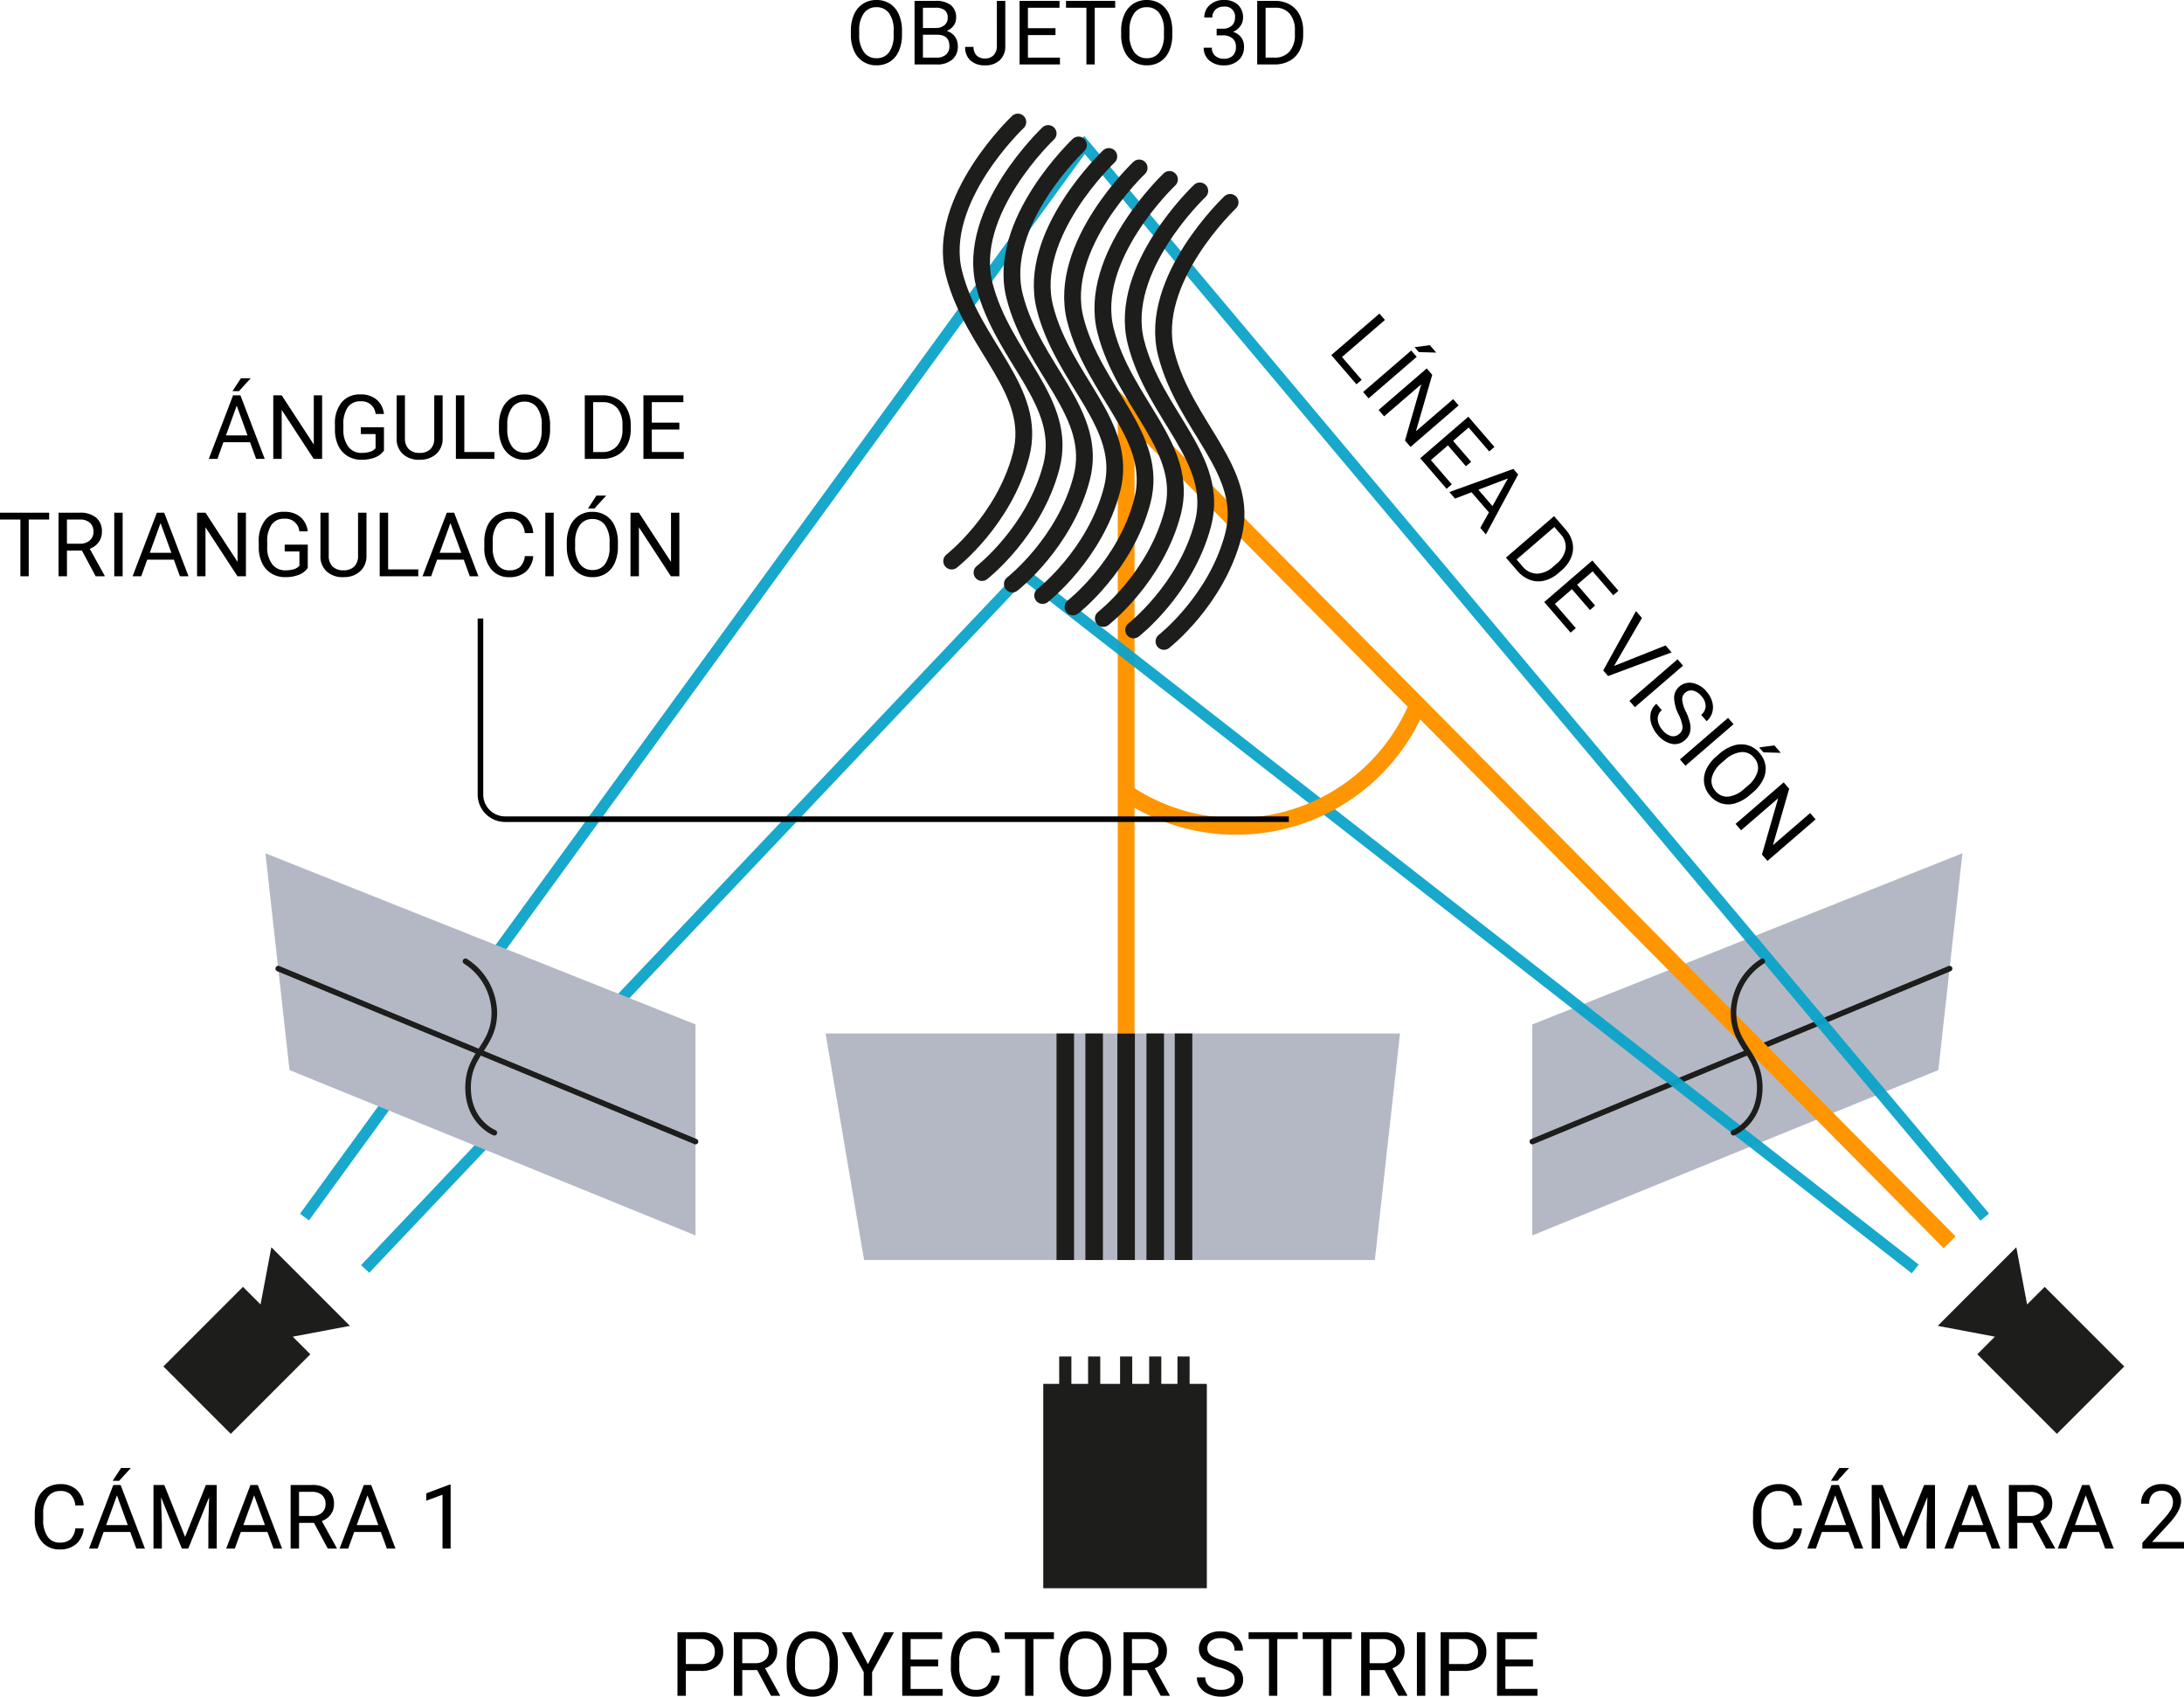 <svg xmlns="http://www.w3.org/2000/svg" xmlns:xlink="http://www.w3.org/1999/xlink" width="390.803" height="303.516" viewBox="0 0 390.803 303.516">
  <defs>
    <clipPath id="clip-path">
      <path id="Trazado_194669" data-name="Trazado 194669" d="M1415.981,7579.215h-91.395l-6.888-40.531h102.786Z" transform="translate(-1317.699 -7538.684)" fill="none"/>
    </clipPath>
  </defs>
  <g id="Grupo_132756" data-name="Grupo 132756" transform="translate(-250.094 -8812.912)">
    <path id="Trazado_195232" data-name="Trazado 195232" d="M10.07-5.32A7.037,7.037,0,0,1,9.508-2.4,4.261,4.261,0,0,1,7.914-.5,4.385,4.385,0,0,1,5.508.156,4.347,4.347,0,0,1,3.125-.5,4.363,4.363,0,0,1,1.512-2.387a6.752,6.752,0,0,1-.59-2.832v-.82a6.953,6.953,0,0,1,.57-2.9,4.347,4.347,0,0,1,1.613-1.926,4.329,4.329,0,0,1,2.387-.668,4.41,4.41,0,0,1,2.41.66A4.253,4.253,0,0,1,9.508-8.957a7.071,7.071,0,0,1,.563,2.918ZM8.578-6.055A5.1,5.1,0,0,0,7.766-9.16a2.68,2.68,0,0,0-2.273-1.082A2.651,2.651,0,0,0,3.254-9.16a5,5,0,0,0-.84,3v.836a5.107,5.107,0,0,0,.824,3.082,2.662,2.662,0,0,0,2.27,1.121,2.652,2.652,0,0,0,2.25-1.059,5.079,5.079,0,0,0,.82-3.035ZM12.32,0V-11.375h3.719a4.317,4.317,0,0,1,2.785.766,2.759,2.759,0,0,1,.934,2.266,2.31,2.31,0,0,1-.453,1.41,2.937,2.937,0,0,1-1.234.949A2.638,2.638,0,0,1,19.527-5a2.814,2.814,0,0,1,.535,1.723A3.042,3.042,0,0,1,19.07-.875a4.1,4.1,0,0,1-2.8.875Zm1.5-5.32v4.094H16.3a2.385,2.385,0,0,0,1.652-.543,1.907,1.907,0,0,0,.605-1.5q0-2.055-2.234-2.055Zm0-1.2h2.266a2.375,2.375,0,0,0,1.574-.493,1.654,1.654,0,0,0,.59-1.339A1.626,1.626,0,0,0,17.7-9.722a2.686,2.686,0,0,0-1.664-.427H13.82Zm13.227-4.852h1.508V-3.32a3.336,3.336,0,0,1-.98,2.555,3.66,3.66,0,0,1-2.613.922A3.762,3.762,0,0,1,22.32-.711a3.132,3.132,0,0,1-.945-2.43h1.5a2.086,2.086,0,0,0,.535,1.523,2.073,2.073,0,0,0,1.551.547,2.012,2.012,0,0,0,1.5-.586A2.27,2.27,0,0,0,27.047-3.3ZM37.539-5.258h-4.93v4.031h5.727V0H31.109V-11.375h7.148v1.227H32.609v3.664h4.93Zm10.68-4.891H44.563V0H43.07V-10.148H39.422v-1.227h8.8ZM58.438-5.32A7.037,7.037,0,0,1,57.875-2.4,4.261,4.261,0,0,1,56.281-.5a4.385,4.385,0,0,1-2.406.656A4.347,4.347,0,0,1,51.492-.5a4.363,4.363,0,0,1-1.613-1.883,6.752,6.752,0,0,1-.59-2.832v-.82a6.953,6.953,0,0,1,.57-2.9,4.347,4.347,0,0,1,1.613-1.926,4.329,4.329,0,0,1,2.387-.668,4.41,4.41,0,0,1,2.41.66,4.253,4.253,0,0,1,1.605,1.914,7.071,7.071,0,0,1,.563,2.918Zm-1.492-.734a5.1,5.1,0,0,0-.812-3.105,2.68,2.68,0,0,0-2.273-1.082A2.651,2.651,0,0,0,51.621-9.16a5,5,0,0,0-.84,3v.836a5.107,5.107,0,0,0,.824,3.082,2.662,2.662,0,0,0,2.27,1.121,2.652,2.652,0,0,0,2.25-1.059,5.079,5.079,0,0,0,.82-3.035Zm9.43-.336h1.086A2.387,2.387,0,0,0,69.07-6.93a1.8,1.8,0,0,0,.586-1.414,1.764,1.764,0,0,0-1.992-2,2.072,2.072,0,0,0-1.5.535,1.873,1.873,0,0,0-.559,1.418H64.164a2.9,2.9,0,0,1,.988-2.246,3.6,3.6,0,0,1,2.512-.895,3.558,3.558,0,0,1,2.523.852A3.076,3.076,0,0,1,71.1-8.312a2.5,2.5,0,0,1-.48,1.438,2.9,2.9,0,0,1-1.309,1.039,2.8,2.8,0,0,1,1.449.984,2.734,2.734,0,0,1,.512,1.68,3.1,3.1,0,0,1-1,2.43,3.745,3.745,0,0,1-2.6.9,3.844,3.844,0,0,1-2.605-.867,2.877,2.877,0,0,1-1-2.289h1.453A1.859,1.859,0,0,0,66.1-1.562a2.229,2.229,0,0,0,1.57.539,2.187,2.187,0,0,0,1.6-.547,2.108,2.108,0,0,0,.555-1.57,1.912,1.912,0,0,0-.609-1.523,2.655,2.655,0,0,0-1.758-.547H66.375ZM73.633,0V-11.375h3.211a5.169,5.169,0,0,1,2.625.656A4.438,4.438,0,0,1,81.23-8.852a6.078,6.078,0,0,1,.629,2.781v.727a6.1,6.1,0,0,1-.621,2.82A4.369,4.369,0,0,1,79.465-.664,5.5,5.5,0,0,1,76.781,0Zm1.5-10.148v8.922h1.578a3.434,3.434,0,0,0,2.7-1.079,4.458,4.458,0,0,0,.965-3.073v-.665a4.529,4.529,0,0,0-.91-3.014,3.239,3.239,0,0,0-2.582-1.091Z" transform="translate(401.424 8824.443)"/>
    <path id="Trazado_195233" data-name="Trazado 195233" d="M2.828-1.227H8.219V0H1.32V-11.375H2.828ZM11.539,0h-1.5V-11.375h1.5Zm-.047-14.516h1.75l-2.094,2.3-1.164,0ZM23.023,0H21.516L15.789-8.766V0H14.281V-11.375h1.508l5.742,8.8v-8.8h1.492Zm9.094-5.258h-4.93v4.031h5.727V0H25.688V-11.375h7.148v1.227H27.188v3.664h4.93Zm8.945,2.281H36.3L35.227,0H33.68l4.344-11.375h1.313L43.688,0H42.148ZM36.75-4.2h3.867L38.68-9.523ZM49.18,0V-11.375h3.211a5.169,5.169,0,0,1,2.625.656,4.438,4.438,0,0,1,1.762,1.867,6.078,6.078,0,0,1,.629,2.781v.727a6.1,6.1,0,0,1-.621,2.82A4.369,4.369,0,0,1,55.012-.664,5.5,5.5,0,0,1,52.328,0Zm1.5-10.148v8.922h1.578a3.434,3.434,0,0,0,2.7-1.079,4.458,4.458,0,0,0,.965-3.073v-.665a4.529,4.529,0,0,0-.91-3.014,3.239,3.239,0,0,0-2.582-1.091ZM66.1-5.258h-4.93v4.031H66.9V0H59.672V-11.375H66.82v1.227H61.172v3.664H66.1ZM76.492-1.992l3.25-9.383h1.641L77.164,0H75.836L71.625-11.375h1.633ZM84.516,0h-1.5V-11.375h1.5Zm6.094-5.07A7.053,7.053,0,0,1,87.8-6.434a2.6,2.6,0,0,1-.879-2A2.751,2.751,0,0,1,88-10.652a4.269,4.269,0,0,1,2.793-.879,4.66,4.66,0,0,1,2.09.453A3.436,3.436,0,0,1,94.3-9.828a3.2,3.2,0,0,1,.5,1.742H93.3a2.08,2.08,0,0,0-.656-1.627,2.669,2.669,0,0,0-1.852-.592,2.732,2.732,0,0,0-1.73.489,1.632,1.632,0,0,0-.621,1.358,1.468,1.468,0,0,0,.59,1.178,5.785,5.785,0,0,0,2.008.88,9.316,9.316,0,0,1,2.219.88A3.367,3.367,0,0,1,94.441-4.4a2.861,2.861,0,0,1,.387,1.508A2.658,2.658,0,0,1,93.75-.676a4.6,4.6,0,0,1-2.883.832A5.347,5.347,0,0,1,88.68-.293a3.681,3.681,0,0,1-1.566-1.23A3,3,0,0,1,86.563-3.3H88.07a1.959,1.959,0,0,0,.762,1.629,3.207,3.207,0,0,0,2.035.6,2.948,2.948,0,0,0,1.82-.484,1.573,1.573,0,0,0,.633-1.32,1.545,1.545,0,0,0-.586-1.293A6.755,6.755,0,0,0,90.609-5.07ZM98.359,0h-1.5V-11.375h1.5Zm11.492-5.32a7.037,7.037,0,0,1-.562,2.918A4.261,4.261,0,0,1,107.7-.5a4.385,4.385,0,0,1-2.406.656,4.347,4.347,0,0,1-2.383-.66,4.363,4.363,0,0,1-1.613-1.883,6.752,6.752,0,0,1-.59-2.832v-.82a6.953,6.953,0,0,1,.57-2.9,4.347,4.347,0,0,1,1.613-1.926,4.329,4.329,0,0,1,2.387-.668,4.41,4.41,0,0,1,2.41.66,4.253,4.253,0,0,1,1.605,1.914,7.071,7.071,0,0,1,.563,2.918Zm-1.492-.734a5.1,5.1,0,0,0-.812-3.105,2.68,2.68,0,0,0-2.273-1.082,2.651,2.651,0,0,0-2.238,1.082,5,5,0,0,0-.84,3v.836a5.107,5.107,0,0,0,.824,3.082,2.662,2.662,0,0,0,2.27,1.121,2.652,2.652,0,0,0,2.25-1.059,5.079,5.079,0,0,0,.82-3.035Zm-2.352-8.383h1.75l-2.094,2.3-1.164,0ZM120.844,0h-1.508l-5.727-8.766V0H112.1V-11.375h1.508l5.742,8.8v-8.8h1.492Z" transform="matrix(0.653, 0.757, -0.757, 0.653, 487.453, 8875.439)"/>
    <path id="Trazado_195237" data-name="Trazado 195237" d="M-78.164-2.977H-82.93L-84,0h-1.547L-81.2-11.375h1.313L-75.539,0h-1.539ZM-82.477-4.2h3.867l-1.937-5.32ZM-79.8-14.422h1.75l-2.094,2.3-1.164,0ZM-65.266,0h-1.508L-72.5-8.766V0h-1.508V-11.375H-72.5l5.742,8.8v-8.8h1.492ZM-54.2-1.492A3.465,3.465,0,0,1-55.816-.254a6.517,6.517,0,0,1-2.41.41A4.674,4.674,0,0,1-60.7-.5a4.346,4.346,0,0,1-1.668-1.855,6.408,6.408,0,0,1-.605-2.789v-.992a5.982,5.982,0,0,1,1.2-3.984A4.179,4.179,0,0,1-58.4-11.531a4.316,4.316,0,0,1,2.867.91A3.965,3.965,0,0,1-54.2-8.039h-1.5A2.48,2.48,0,0,0-58.391-10.3a2.655,2.655,0,0,0-2.285,1.06,5.173,5.173,0,0,0-.785,3.069v.93A4.848,4.848,0,0,0-60.586-2.2a2.836,2.836,0,0,0,2.367,1.13,5.228,5.228,0,0,0,1.477-.187A2.283,2.283,0,0,0-55.7-1.889V-4.437h-2.633V-5.664H-54.2ZM-43.7-11.375v7.734a3.628,3.628,0,0,1-1.012,2.633A4.077,4.077,0,0,1-47.43.141l-.4.016A4.258,4.258,0,0,1-50.8-.852,3.6,3.6,0,0,1-51.93-3.625v-7.75h1.484v7.7a2.6,2.6,0,0,0,.68,1.918,2.612,2.612,0,0,0,1.938.684,2.63,2.63,0,0,0,1.949-.68A2.6,2.6,0,0,0-45.2-3.664v-7.711ZM-39.82-1.227h5.391V0h-6.9V-11.375h1.508ZM-24.477-5.32A7.037,7.037,0,0,1-25.039-2.4,4.261,4.261,0,0,1-26.633-.5a4.385,4.385,0,0,1-2.406.656A4.347,4.347,0,0,1-31.422-.5a4.363,4.363,0,0,1-1.613-1.883,6.752,6.752,0,0,1-.59-2.832v-.82a6.953,6.953,0,0,1,.57-2.9,4.347,4.347,0,0,1,1.613-1.926,4.329,4.329,0,0,1,2.387-.668,4.41,4.41,0,0,1,2.41.66,4.253,4.253,0,0,1,1.605,1.914,7.071,7.071,0,0,1,.563,2.918Zm-1.492-.734a5.1,5.1,0,0,0-.812-3.105,2.68,2.68,0,0,0-2.273-1.082A2.651,2.651,0,0,0-31.293-9.16a5,5,0,0,0-.84,3v.836a5.107,5.107,0,0,0,.824,3.082,2.662,2.662,0,0,0,2.27,1.121,2.652,2.652,0,0,0,2.25-1.059,5.079,5.079,0,0,0,.82-3.035ZM-18.266,0V-11.375h3.211a5.169,5.169,0,0,1,2.625.656,4.438,4.438,0,0,1,1.762,1.867,6.078,6.078,0,0,1,.629,2.781v.727a6.1,6.1,0,0,1-.621,2.82A4.369,4.369,0,0,1-12.434-.664,5.5,5.5,0,0,1-15.117,0Zm1.5-10.148v8.922h1.578a3.434,3.434,0,0,0,2.7-1.079,4.458,4.458,0,0,0,.965-3.073v-.665a4.529,4.529,0,0,0-.91-3.014,3.239,3.239,0,0,0-2.582-1.091ZM-1.344-5.258h-4.93v4.031H-.547V0H-7.773V-11.375H-.625v1.227H-6.273v3.664h4.93ZM-114.109,10.852h-3.656V21h-1.492V10.852h-3.648V9.625h8.8Zm5.859,5.547h-2.672V21h-1.508V9.625h3.766a4.457,4.457,0,0,1,2.957.875,3.148,3.148,0,0,1,1.035,2.547,3.062,3.062,0,0,1-.574,1.852,3.428,3.428,0,0,1-1.6,1.18l2.672,4.828V21h-1.609Zm-2.672-1.227h2.3a2.6,2.6,0,0,0,1.777-.579,1.959,1.959,0,0,0,.66-1.55,2.062,2.062,0,0,0-.629-1.62,2.663,2.663,0,0,0-1.816-.571h-2.3ZM-100.961,21h-1.5V9.625h1.5Zm9.164-2.977h-4.766L-97.633,21H-99.18l4.344-11.375h1.313L-89.172,21h-1.539ZM-96.109,16.8h3.867l-1.937-5.32ZM-78.9,21h-1.508l-5.727-8.766V21h-1.508V9.625h1.508l5.742,8.8v-8.8H-78.9Zm11.063-1.492a3.465,3.465,0,0,1-1.613,1.238,6.517,6.517,0,0,1-2.41.41,4.674,4.674,0,0,1-2.469-.652A4.346,4.346,0,0,1-76,18.648a6.408,6.408,0,0,1-.605-2.789v-.992a5.982,5.982,0,0,1,1.2-3.984,4.179,4.179,0,0,1,3.371-1.414,4.316,4.316,0,0,1,2.867.91,3.965,3.965,0,0,1,1.328,2.582h-1.5A2.48,2.48,0,0,0-72.023,10.7a2.655,2.655,0,0,0-2.285,1.06,5.173,5.173,0,0,0-.785,3.069v.93a4.848,4.848,0,0,0,.875,3.046,2.836,2.836,0,0,0,2.367,1.13,5.228,5.228,0,0,0,1.477-.187,2.283,2.283,0,0,0,1.047-.631V16.563h-2.633V15.336h4.125Zm10.508-9.883v7.734a3.628,3.628,0,0,1-1.012,2.633,4.077,4.077,0,0,1-2.723,1.148l-.4.016a4.258,4.258,0,0,1-2.977-1.008,3.6,3.6,0,0,1-1.125-2.773V9.625h1.484v7.7a2.6,2.6,0,0,0,.68,1.918,2.612,2.612,0,0,0,1.938.684,2.63,2.63,0,0,0,1.949-.68,2.6,2.6,0,0,0,.676-1.914V9.625Zm3.875,10.148h5.391V21h-6.9V9.625h1.508Zm13.531-1.75h-4.766L-45.758,21H-47.3l4.344-11.375h1.313L-37.3,21h-1.539ZM-44.234,16.8h3.867l-1.937-5.32Zm16.75.594a4.185,4.185,0,0,1-1.332,2.785,4.365,4.365,0,0,1-2.98.98,4.008,4.008,0,0,1-3.23-1.445,5.815,5.815,0,0,1-1.215-3.867V14.75a6.481,6.481,0,0,1,.566-2.789,4.231,4.231,0,0,1,1.605-1.848,4.47,4.47,0,0,1,2.406-.645,4.11,4.11,0,0,1,2.906,1.012,4.235,4.235,0,0,1,1.273,2.8h-1.508a3.268,3.268,0,0,0-.848-1.975,2.565,2.565,0,0,0-1.824-.611,2.684,2.684,0,0,0-2.254,1.063,4.882,4.882,0,0,0-.816,3.026v1.1a5.018,5.018,0,0,0,.773,2.948A2.5,2.5,0,0,0-31.8,19.93a2.887,2.887,0,0,0,1.918-.566,3.143,3.143,0,0,0,.887-1.973ZM-23.828,21h-1.5V9.625h1.5Zm11.492-5.32A7.037,7.037,0,0,1-12.9,18.6a4.261,4.261,0,0,1-1.594,1.9,4.385,4.385,0,0,1-2.406.656,4.348,4.348,0,0,1-2.383-.66,4.363,4.363,0,0,1-1.613-1.883,6.752,6.752,0,0,1-.59-2.832v-.82a6.953,6.953,0,0,1,.57-2.9A4.347,4.347,0,0,1-19.3,10.137a4.329,4.329,0,0,1,2.387-.668,4.41,4.41,0,0,1,2.41.66A4.253,4.253,0,0,1-12.9,12.043a7.071,7.071,0,0,1,.563,2.918Zm-1.492-.734a5.1,5.1,0,0,0-.812-3.105,2.68,2.68,0,0,0-2.273-1.082,2.651,2.651,0,0,0-2.238,1.082,5,5,0,0,0-.84,3v.836a5.107,5.107,0,0,0,.824,3.082,2.662,2.662,0,0,0,2.27,1.121,2.652,2.652,0,0,0,2.25-1.059,5.079,5.079,0,0,0,.82-3.035ZM-16.18,6.563h1.75l-2.094,2.3-1.164,0ZM-1.344,21H-2.852l-5.727-8.766V21h-1.508V9.625h1.508l5.742,8.8v-8.8h1.492Z" transform="translate(373 8895.003)"/>
    <path id="Trazado_195236" data-name="Trazado 195236" d="M9.688-3.609A4.185,4.185,0,0,1,8.355-.824a4.365,4.365,0,0,1-2.98.98,4.008,4.008,0,0,1-3.23-1.445A5.815,5.815,0,0,1,.93-5.156V-6.25A6.481,6.481,0,0,1,1.5-9.039,4.231,4.231,0,0,1,3.1-10.887a4.47,4.47,0,0,1,2.406-.645A4.11,4.11,0,0,1,8.414-10.52a4.235,4.235,0,0,1,1.273,2.8H8.18a3.268,3.268,0,0,0-.848-1.975A2.565,2.565,0,0,0,5.508-10.3,2.684,2.684,0,0,0,3.254-9.241a4.882,4.882,0,0,0-.816,3.026v1.1a5.018,5.018,0,0,0,.773,2.948A2.5,2.5,0,0,0,5.375-1.07a2.887,2.887,0,0,0,1.918-.566A3.143,3.143,0,0,0,8.18-3.609Zm8.328.633H13.25L12.18,0H10.633l4.344-11.375h1.313L20.641,0H19.1ZM13.7-4.2H17.57l-1.937-5.32Zm2.672-10.219h1.75l-2.094,2.3-1.164,0Zm7.734,3.047,3.719,9.281,3.719-9.281h1.945V0h-1.5V-4.43l.141-4.781L28.4,0H27.25L23.523-9.187l.148,4.758V0h-1.5V-11.375Zm18.453,8.4H37.8L36.727,0H35.18l4.344-11.375h1.313L45.188,0H43.648ZM38.25-4.2h3.867L40.18-9.523Zm12.641-.4H48.219V0H46.711V-11.375h3.766a4.457,4.457,0,0,1,2.957.875,3.148,3.148,0,0,1,1.035,2.547A3.062,3.062,0,0,1,53.895-6.1a3.428,3.428,0,0,1-1.6,1.18L54.969-.094V0H53.359ZM48.219-5.828h2.3A2.6,2.6,0,0,0,52.3-6.407a1.959,1.959,0,0,0,.66-1.55,2.062,2.062,0,0,0-.629-1.62,2.663,2.663,0,0,0-1.816-.571h-2.3ZM62.852-2.977H58.086L57.016,0H55.469l4.344-11.375h1.313L65.477,0H63.938ZM58.539-4.2h3.867l-1.937-5.32ZM75.344,0H73.891V-9.633l-2.914,1.07V-9.875l4.141-1.555h.227Z" transform="translate(255.387 9089.936)"/>
    <path id="Trazado_195234" data-name="Trazado 195234" d="M9.688-3.609A4.185,4.185,0,0,1,8.355-.824a4.365,4.365,0,0,1-2.98.98,4.008,4.008,0,0,1-3.23-1.445A5.815,5.815,0,0,1,.93-5.156V-6.25A6.481,6.481,0,0,1,1.5-9.039,4.231,4.231,0,0,1,3.1-10.887a4.47,4.47,0,0,1,2.406-.645A4.11,4.11,0,0,1,8.414-10.52a4.235,4.235,0,0,1,1.273,2.8H8.18a3.268,3.268,0,0,0-.848-1.975A2.565,2.565,0,0,0,5.508-10.3,2.684,2.684,0,0,0,3.254-9.241a4.882,4.882,0,0,0-.816,3.026v1.1a5.018,5.018,0,0,0,.773,2.948A2.5,2.5,0,0,0,5.375-1.07a2.887,2.887,0,0,0,1.918-.566A3.143,3.143,0,0,0,8.18-3.609Zm8.328.633H13.25L12.18,0H10.633l4.344-11.375h1.313L20.641,0H19.1ZM13.7-4.2H17.57l-1.937-5.32Zm2.672-10.219h1.75l-2.094,2.3-1.164,0Zm7.734,3.047,3.719,9.281,3.719-9.281h1.945V0h-1.5V-4.43l.141-4.781L28.4,0H27.25L23.523-9.187l.148,4.758V0h-1.5V-11.375Zm18.453,8.4H37.8L36.727,0H35.18l4.344-11.375h1.313L45.188,0H43.648ZM38.25-4.2h3.867L40.18-9.523Zm12.641-.4H48.219V0H46.711V-11.375h3.766a4.457,4.457,0,0,1,2.957.875,3.148,3.148,0,0,1,1.035,2.547A3.062,3.062,0,0,1,53.895-6.1a3.428,3.428,0,0,1-1.6,1.18L54.969-.094V0H53.359ZM48.219-5.828h2.3A2.6,2.6,0,0,0,52.3-6.407a1.959,1.959,0,0,0,.66-1.55,2.062,2.062,0,0,0-.629-1.62,2.663,2.663,0,0,0-1.816-.571h-2.3ZM62.852-2.977H58.086L57.016,0H55.469l4.344-11.375h1.313L65.477,0H63.938ZM58.539-4.2h3.867l-1.937-5.32ZM78.047,0H70.594V-1.039l3.938-4.375a9.354,9.354,0,0,0,1.207-1.613,2.693,2.693,0,0,0,.332-1.285,2.041,2.041,0,0,0-.539-1.461,1.885,1.885,0,0,0-1.437-.57,2.232,2.232,0,0,0-1.676.613,2.343,2.343,0,0,0-.6,1.707H70.375a3.355,3.355,0,0,1,1.012-2.539,3.751,3.751,0,0,1,2.707-.969A3.6,3.6,0,0,1,76.6-10.7a2.838,2.838,0,0,1,.922,2.215q0,1.68-2.141,4l-3.047,3.3h5.711Z" transform="translate(562.85 9089.937)"/>
    <path id="Trazado_195235" data-name="Trazado 195235" d="M2.82-4.453V0H1.32V-11.375h4.2a4.215,4.215,0,0,1,2.926.953A3.231,3.231,0,0,1,9.5-7.9,3.189,3.189,0,0,1,8.465-5.348,4.4,4.4,0,0,1,5.5-4.453Zm0-1.227h2.7a2.7,2.7,0,0,0,1.844-.567A2.075,2.075,0,0,0,8-7.887a2.143,2.143,0,0,0-.641-1.628A2.525,2.525,0,0,0,5.6-10.148H2.82ZM15.586-4.6H12.914V0H11.406V-11.375h3.766a4.457,4.457,0,0,1,2.957.875,3.148,3.148,0,0,1,1.035,2.547A3.062,3.062,0,0,1,18.59-6.1a3.428,3.428,0,0,1-1.6,1.18L19.664-.094V0H18.055ZM12.914-5.828h2.3A2.6,2.6,0,0,0,17-6.407a1.959,1.959,0,0,0,.66-1.55,2.062,2.062,0,0,0-.629-1.62,2.663,2.663,0,0,0-1.816-.571h-2.3Zm17.1.508A7.037,7.037,0,0,1,29.453-2.4,4.261,4.261,0,0,1,27.859-.5a4.385,4.385,0,0,1-2.406.656A4.347,4.347,0,0,1,23.07-.5a4.363,4.363,0,0,1-1.613-1.883,6.752,6.752,0,0,1-.59-2.832v-.82a6.953,6.953,0,0,1,.57-2.9,4.347,4.347,0,0,1,1.613-1.926,4.329,4.329,0,0,1,2.387-.668,4.41,4.41,0,0,1,2.41.66,4.253,4.253,0,0,1,1.605,1.914,7.071,7.071,0,0,1,.563,2.918Zm-1.492-.734a5.1,5.1,0,0,0-.812-3.105,2.68,2.68,0,0,0-2.273-1.082A2.651,2.651,0,0,0,23.2-9.16a5,5,0,0,0-.84,3v.836a5.107,5.107,0,0,0,.824,3.082,2.662,2.662,0,0,0,2.27,1.121A2.652,2.652,0,0,0,27.7-2.176a5.079,5.079,0,0,0,.82-3.035Zm6.875.391,2.969-5.711h1.7L36.148-4.242V0h-1.5V-4.242l-3.922-7.133h1.719Zm12.57.406h-4.93v4.031h5.727V0H41.539V-11.375h7.148v1.227H43.039v3.664h4.93ZM59-3.609A4.185,4.185,0,0,1,57.668-.824a4.365,4.365,0,0,1-2.98.98,4.008,4.008,0,0,1-3.23-1.445,5.815,5.815,0,0,1-1.215-3.867V-6.25a6.481,6.481,0,0,1,.566-2.789,4.231,4.231,0,0,1,1.605-1.848,4.47,4.47,0,0,1,2.406-.645,4.11,4.11,0,0,1,2.906,1.012A4.235,4.235,0,0,1,59-7.719H57.492a3.268,3.268,0,0,0-.848-1.975A2.565,2.565,0,0,0,54.82-10.3a2.684,2.684,0,0,0-2.254,1.063,4.882,4.882,0,0,0-.816,3.026v1.1a5.018,5.018,0,0,0,.773,2.948A2.5,2.5,0,0,0,54.688-1.07a2.887,2.887,0,0,0,1.918-.566,3.143,3.143,0,0,0,.887-1.973Zm9.68-6.539H65.023V0H63.531V-10.148H59.883v-1.227h8.8ZM78.9-5.32A7.037,7.037,0,0,1,78.336-2.4,4.261,4.261,0,0,1,76.742-.5a4.385,4.385,0,0,1-2.406.656A4.347,4.347,0,0,1,71.953-.5,4.363,4.363,0,0,1,70.34-2.387a6.752,6.752,0,0,1-.59-2.832v-.82a6.953,6.953,0,0,1,.57-2.9,4.347,4.347,0,0,1,1.613-1.926,4.329,4.329,0,0,1,2.387-.668,4.41,4.41,0,0,1,2.41.66,4.253,4.253,0,0,1,1.605,1.914A7.071,7.071,0,0,1,78.9-6.039Zm-1.492-.734a5.1,5.1,0,0,0-.812-3.105,2.68,2.68,0,0,0-2.273-1.082A2.651,2.651,0,0,0,72.082-9.16a5,5,0,0,0-.84,3v.836a5.107,5.107,0,0,0,.824,3.082,2.662,2.662,0,0,0,2.27,1.121,2.652,2.652,0,0,0,2.25-1.059,5.079,5.079,0,0,0,.82-3.035ZM85.32-4.6H82.648V0H81.141V-11.375h3.766a4.457,4.457,0,0,1,2.957.875A3.148,3.148,0,0,1,88.9-7.953,3.062,3.062,0,0,1,88.324-6.1a3.428,3.428,0,0,1-1.6,1.18L89.4-.094V0H87.789ZM82.648-5.828h2.3a2.6,2.6,0,0,0,1.777-.579,1.959,1.959,0,0,0,.66-1.55,2.062,2.062,0,0,0-.629-1.62,2.663,2.663,0,0,0-1.816-.571h-2.3Zm15.664.758A7.053,7.053,0,0,1,95.5-6.434a2.6,2.6,0,0,1-.879-2A2.751,2.751,0,0,1,95.7-10.652a4.269,4.269,0,0,1,2.793-.879,4.66,4.66,0,0,1,2.09.453A3.436,3.436,0,0,1,102-9.828a3.2,3.2,0,0,1,.5,1.742H101a2.08,2.08,0,0,0-.656-1.627,2.669,2.669,0,0,0-1.852-.592,2.732,2.732,0,0,0-1.73.489,1.632,1.632,0,0,0-.621,1.358,1.468,1.468,0,0,0,.59,1.178,5.785,5.785,0,0,0,2.008.88,9.316,9.316,0,0,1,2.219.88A3.367,3.367,0,0,1,102.145-4.4a2.861,2.861,0,0,1,.387,1.508,2.658,2.658,0,0,1-1.078,2.215A4.6,4.6,0,0,1,98.57.156a5.347,5.347,0,0,1-2.187-.449,3.681,3.681,0,0,1-1.566-1.23A3,3,0,0,1,94.266-3.3h1.508a1.959,1.959,0,0,0,.762,1.629,3.207,3.207,0,0,0,2.035.6,2.948,2.948,0,0,0,1.82-.484,1.573,1.573,0,0,0,.633-1.32,1.545,1.545,0,0,0-.586-1.293A6.755,6.755,0,0,0,98.313-5.07Zm14-5.078h-3.656V0h-1.492V-10.148h-3.648v-1.227h8.8Zm9.672,0h-3.656V0h-1.492V-10.148h-3.648v-1.227h8.8ZM127.844-4.6h-2.672V0h-1.508V-11.375h3.766a4.457,4.457,0,0,1,2.957.875,3.148,3.148,0,0,1,1.035,2.547,3.062,3.062,0,0,1-.574,1.852,3.428,3.428,0,0,1-1.6,1.18l2.672,4.828V0h-1.609Zm-2.672-1.227h2.3a2.6,2.6,0,0,0,1.777-.579,1.959,1.959,0,0,0,.66-1.55,2.062,2.062,0,0,0-.629-1.62,2.663,2.663,0,0,0-1.816-.571h-2.3ZM135.133,0h-1.5V-11.375h1.5Zm4.242-4.453V0h-1.5V-11.375h4.2a4.215,4.215,0,0,1,2.926.953A3.231,3.231,0,0,1,146.055-7.9a3.188,3.188,0,0,1-1.035,2.551,4.4,4.4,0,0,1-2.965.895Zm0-1.227h2.7a2.7,2.7,0,0,0,1.844-.567,2.075,2.075,0,0,0,.641-1.64,2.143,2.143,0,0,0-.641-1.628,2.525,2.525,0,0,0-1.758-.634h-2.781Zm15.023.422h-4.93v4.031H155.2V0h-7.227V-11.375h7.148v1.227h-5.648v3.664h4.93Z" transform="translate(370 9116.271)"/>
    <path id="Trazado_194653" data-name="Trazado 194653" d="M1415.981,7579.215h-91.395l-6.888-40.531h102.786Z" transform="translate(-919.873 1459.106)" fill="#b4b8c4"/>
    <path id="Trazado_194654" data-name="Trazado 194654" d="M1552.858,7536.044l-72.649,29.58v-37.75l76.958-30.612Z" transform="translate(-955.921 1468.295)" fill="#b4b8c4"/>
    <line id="Línea_333" data-name="Línea 333" y1="30.944" x2="74.666" transform="translate(524.288 8986.185)" fill="none" stroke="#1d1d1b" stroke-linecap="round" stroke-linejoin="round" stroke-width="1"/>
    <path id="Trazado_194655" data-name="Trazado 194655" d="M1534.156,7544.266l-147.351-148.811v111.458" transform="translate(-935.202 1490.877)" fill="none" stroke="#ff9500" stroke-miterlimit="10" stroke-width="3"/>
    <path id="Trazado_194656" data-name="Trazado 194656" d="M1489.189,7557.362,1329.682,7433l-117.856,124.362" transform="translate(-896.388 1482.549)" fill="none" stroke="#0ca4ca" stroke-miterlimit="10" stroke-width="2" opacity="0.95" style="isolation: isolate"/>
    <path id="Trazado_194657" data-name="Trazado 194657" d="M1197.869,7526.226l139.571-191.795,161.1,191.795" transform="translate(-893.292 1504.414)" fill="none" stroke="#0ca4ca" stroke-miterlimit="10" stroke-width="2" opacity="0.95" style="isolation: isolate"/>
    <path id="Trazado_194658" data-name="Trazado 194658" d="M1358.507,7329.152s-14.747,13.924-11.436,27.038,15.051,20.911,12,32.568-12.408,18.941-12.408,18.941" transform="translate(-926.28 1505.585)" fill="none" stroke="#1d1d1b" stroke-linecap="round" stroke-linejoin="round" stroke-width="3"/>
    <path id="Trazado_194659" data-name="Trazado 194659" d="M1365.481,7331.791s-14.748,13.925-11.436,27.038,15.05,20.912,12,32.568-12.408,18.942-12.408,18.942" transform="translate(-927.827 1505)" fill="none" stroke="#1d1d1b" stroke-linecap="round" stroke-linejoin="round" stroke-width="3"/>
    <path id="Trazado_194660" data-name="Trazado 194660" d="M1372.454,7334.43s-14.747,13.925-11.436,27.038,15.05,20.912,12,32.567-12.408,18.942-12.408,18.942" transform="translate(-929.374 1504.414)" fill="none" stroke="#1d1d1b" stroke-linecap="round" stroke-linejoin="round" stroke-width="3"/>
    <path id="Trazado_194661" data-name="Trazado 194661" d="M1379.428,7337.07s-14.748,13.924-11.437,27.038,15.051,20.912,12,32.567-12.408,18.941-12.408,18.941" transform="translate(-930.921 1503.828)" fill="none" stroke="#1d1d1b" stroke-linecap="round" stroke-linejoin="round" stroke-width="3"/>
    <path id="Trazado_194662" data-name="Trazado 194662" d="M1386.4,7339.709s-14.747,13.924-11.436,27.037,15.05,20.912,12,32.568-12.407,18.941-12.407,18.941" transform="translate(-932.468 1503.243)" fill="none" stroke="#1d1d1b" stroke-linecap="round" stroke-linejoin="round" stroke-width="3"/>
    <path id="Trazado_194663" data-name="Trazado 194663" d="M1393.374,7342.348s-14.747,13.924-11.436,27.038,15.051,20.911,12,32.567-12.408,18.941-12.408,18.941" transform="translate(-934.015 1502.658)" fill="none" stroke="#1d1d1b" stroke-linecap="round" stroke-linejoin="round" stroke-width="3"/>
    <path id="Trazado_194664" data-name="Trazado 194664" d="M1400.348,7344.987s-14.748,13.925-11.436,27.039,15.05,20.911,12,32.567-12.408,18.941-12.408,18.941" transform="translate(-935.562 1502.072)" fill="none" stroke="#1d1d1b" stroke-linecap="round" stroke-linejoin="round" stroke-width="3"/>
    <path id="Trazado_194665" data-name="Trazado 194665" d="M1407.321,7347.626s-14.747,13.925-11.436,27.038,15.05,20.912,12,32.568-12.408,18.941-12.408,18.941" transform="translate(-937.108 1501.486)" fill="none" stroke="#1d1d1b" stroke-linecap="round" stroke-linejoin="round" stroke-width="3"/>
    <path id="Trazado_194666" data-name="Trazado 194666" d="M1531.631,7522.088a11.1,11.1,0,0,0-5.166,9.14c0,6.16,4.7,7.22,4.7,13.445s-4.7,8.08-4.7,8.08" transform="translate(-966.182 1462.787)" fill="none" stroke="#1d1d1b" stroke-linecap="round" stroke-linejoin="round" stroke-width="1"/>
    <path id="Trazado_194667" data-name="Trazado 194667" d="M1193.2,7536.044l72.648,29.58v-37.75l-76.958-30.612Z" transform="translate(-891.3 1468.295)" fill="#b4b8c4"/>
    <line id="Línea_334" data-name="Línea 334" x1="74.666" y1="30.944" transform="translate(299.881 8986.185)" fill="none" stroke="#1d1d1b" stroke-linecap="round" stroke-linejoin="round" stroke-width="1"/>
    <path id="Trazado_194668" data-name="Trazado 194668" d="M1234.89,7522.088a11.1,11.1,0,0,1,5.165,9.14c0,6.16-4.7,7.22-4.7,13.445s4.7,8.08,4.7,8.08" transform="translate(-901.504 1462.787)" fill="none" stroke="#1d1d1b" stroke-linecap="round" stroke-linejoin="round" stroke-width="1"/>
    <g id="Grupo_131940" data-name="Grupo 131940" transform="translate(397.826 8997.79)" clip-path="url(#clip-path)">
      <g id="Grupo_131939" data-name="Grupo 131939" transform="translate(42.89 -1.89)">
        <line id="Línea_335" data-name="Línea 335" y2="44.312" transform="translate(10.887)" fill="none" stroke="#1d1d1b" stroke-linecap="round" stroke-linejoin="round" stroke-width="3.137"/>
        <line id="Línea_336" data-name="Línea 336" y2="44.312" fill="none" stroke="#1d1d1b" stroke-linecap="round" stroke-linejoin="round" stroke-width="3.137"/>
        <line id="Línea_337" data-name="Línea 337" y2="44.312" transform="translate(5.166)" fill="none" stroke="#1d1d1b" stroke-linecap="round" stroke-linejoin="round" stroke-width="3.137"/>
        <line id="Línea_338" data-name="Línea 338" y2="44.312" transform="translate(16.093)" fill="none" stroke="#1d1d1b" stroke-linecap="round" stroke-linejoin="round" stroke-width="3.137"/>
        <line id="Línea_339" data-name="Línea 339" y2="44.312" transform="translate(21.16)" fill="none" stroke="#1d1d1b" stroke-linecap="round" stroke-linejoin="round" stroke-width="3.137"/>
      </g>
    </g>
    <path id="Trazado_194670" data-name="Trazado 194670" d="M1393.939,7617.837v-4.9h-2.176v4.9h-2.89v-4.9H1386.7v4.9h-3.03v-4.9h-2.176v4.9h-3.545v-4.9h-2.177v4.9h-2.989v-4.9H1370.6v4.9h-2.853V7654.4h29.273v-36.558Z" transform="translate(-930.976 1442.636)" fill="#1d1d1b"/>
    <path id="Trazado_194671" data-name="Trazado 194671" d="M1198.807,7601.889l-14.059-14.059-1.934,10.229-3.146-3.145-14.239,14.238,12.055,12.056,14.239-14.238-3.146-3.146Z" transform="translate(-886.097 1448.205)" fill="#1d1d1b"/>
    <path id="Trazado_194672" data-name="Trazado 194672" d="M1573.43,7601.889l14.059-14.059,1.934,10.229,3.145-3.145,14.239,14.238-12.055,12.056-14.239-14.238,3.146-3.146Z" transform="translate(-976.6 1448.205)" fill="#1d1d1b"/>
    <path id="Trazado_194673" data-name="Trazado 194673" d="M1438.976,7463.147a35.149,35.149,0,0,1-52.127,15.729" transform="translate(-935.212 1475.861)" fill="none" stroke="#ff9500" stroke-miterlimit="10" stroke-width="3"/>
    <path id="Trazado_194674" data-name="Trazado 194674" d="M1382.982,7479.186H1242.748a4.412,4.412,0,0,1-4.412-4.412v-31.49" transform="translate(-902.269 1480.268)" fill="none" stroke="#000" stroke-miterlimit="10" stroke-width="1"/>
  </g>
</svg>
